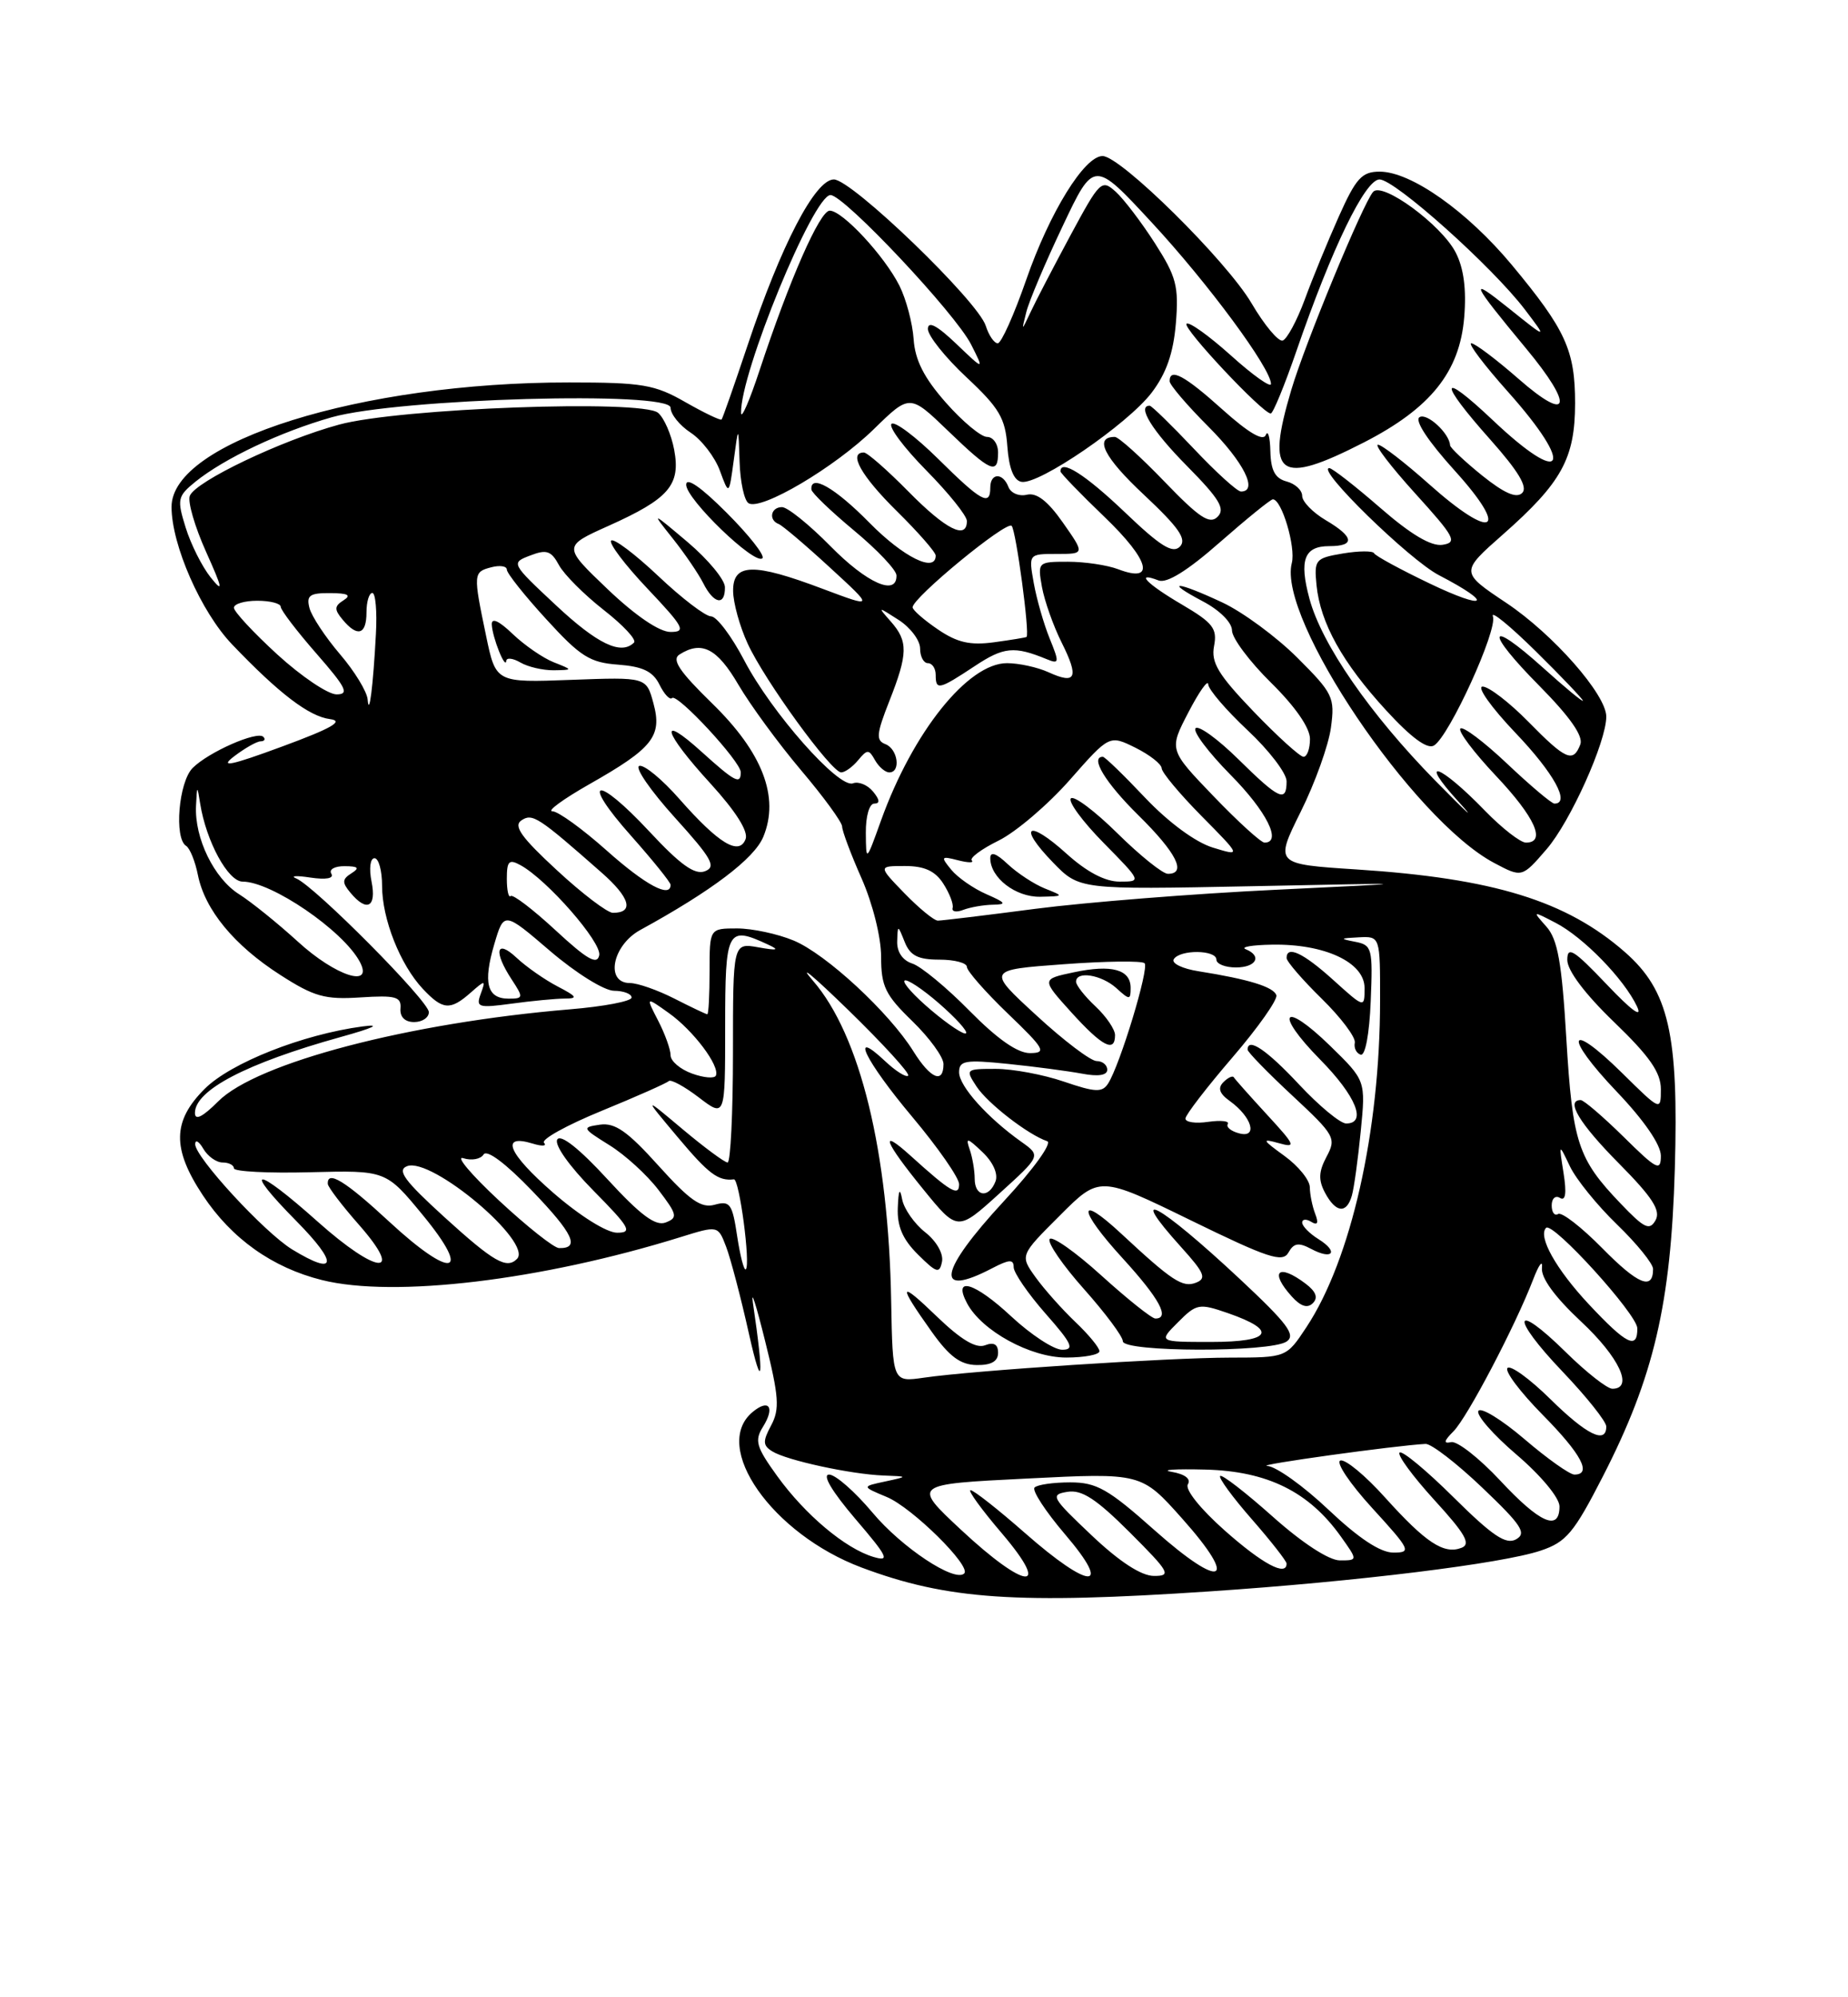 <?xml version="1.0" encoding="UTF-8" standalone="no"?>
<!DOCTYPE svg PUBLIC "-//W3C//DTD SVG 1.1//EN" "http://www.w3.org/Graphics/SVG/1.1/DTD/svg11.dtd" >
<svg xmlns="http://www.w3.org/2000/svg" xmlns:xlink="http://www.w3.org/1999/xlink" version="1.1" viewBox="0 0 237 256">
 <g >
 <path fill="currentColor"
d=" M 155.17 203.97 C 174.01 202.71 192.59 200.42 197.58 198.75 C 200.87 197.65 201.84 196.49 205.55 189.26 C 212.11 176.48 214.29 167.14 214.79 149.83 C 215.29 132.50 214.02 126.98 208.41 122.05 C 200.89 115.46 191.56 112.58 173.99 111.44 C 163.48 110.76 163.48 110.76 166.81 104.05 C 168.65 100.36 170.39 95.50 170.69 93.25 C 171.21 89.38 170.96 88.87 166.37 84.29 C 163.69 81.62 159.37 78.44 156.76 77.22 C 150.91 74.48 149.14 74.37 154.25 77.07 C 156.42 78.21 158.00 79.79 158.00 80.81 C 158.00 81.78 160.25 84.79 163.00 87.50 C 166.11 90.56 168.00 93.29 168.00 94.71 C 168.00 95.97 167.63 97.00 167.17 97.00 C 166.72 97.00 163.84 94.39 160.77 91.20 C 156.23 86.47 155.29 84.92 155.70 82.80 C 156.13 80.56 155.56 79.83 151.60 77.50 C 147.07 74.85 145.47 73.20 148.59 74.40 C 149.64 74.80 152.33 73.13 156.45 69.50 C 159.90 66.48 162.95 64.00 163.24 64.00 C 164.38 64.00 166.20 70.13 165.67 72.17 C 163.81 79.28 181.23 105.09 191.61 110.60 C 195.19 112.50 195.19 112.50 198.34 108.85 C 201.39 105.33 206.00 95.08 206.00 91.85 C 206.00 89.03 199.19 81.29 193.17 77.27 C 187.27 73.33 187.27 73.33 192.75 68.50 C 200.28 61.86 201.99 58.76 202.00 51.70 C 202.00 44.90 200.79 42.26 193.89 33.96 C 188.16 27.08 180.96 22.00 176.94 22.00 C 174.66 22.00 173.90 22.83 171.70 27.75 C 170.29 30.91 168.31 35.71 167.32 38.42 C 166.32 41.12 165.05 43.47 164.50 43.65 C 163.95 43.82 162.15 41.67 160.50 38.86 C 157.29 33.41 143.71 20.00 141.40 20.00 C 139.08 20.00 134.62 27.20 131.62 35.83 C 130.06 40.32 128.41 44.00 127.96 44.00 C 127.50 44.00 126.81 42.99 126.42 41.76 C 125.41 38.58 109.24 23.00 106.94 23.00 C 104.54 23.00 100.16 31.42 95.87 44.28 C 94.17 49.35 92.68 53.62 92.54 53.77 C 92.40 53.92 90.31 52.92 87.89 51.54 C 83.97 49.29 82.37 49.02 73.00 49.02 C 46.33 49.00 22.00 56.61 22.00 64.97 C 22.00 69.85 25.79 78.45 29.77 82.60 C 35.78 88.89 39.64 91.83 42.32 92.17 C 44.17 92.41 42.55 93.34 36.17 95.69 C 29.58 98.12 28.10 98.42 30.00 96.96 C 31.38 95.91 32.91 95.03 33.42 95.02 C 33.92 95.01 34.08 94.75 33.77 94.44 C 32.98 93.65 26.75 96.39 24.71 98.43 C 22.91 100.23 22.31 107.45 23.87 108.42 C 24.35 108.72 25.03 110.39 25.38 112.15 C 26.27 116.61 30.03 121.17 35.93 124.95 C 40.28 127.75 41.68 128.14 46.23 127.84 C 50.75 127.55 51.48 127.75 51.36 129.25 C 51.27 130.35 51.93 131.00 53.11 131.00 C 54.15 131.00 55.00 130.43 55.00 129.73 C 55.00 128.32 40.38 113.60 38.00 112.60 C 37.17 112.26 37.98 112.20 39.80 112.48 C 41.83 112.78 42.86 112.59 42.49 111.98 C 42.16 111.44 42.92 111.01 44.19 111.02 C 45.96 111.03 46.17 111.24 45.06 111.94 C 43.87 112.69 43.85 113.12 44.94 114.42 C 47.04 116.95 48.31 116.29 47.65 113.00 C 47.31 111.31 47.48 110.00 48.03 110.00 C 48.56 110.00 49.00 111.59 49.00 113.53 C 49.00 117.79 51.32 123.64 54.22 126.74 C 56.78 129.46 57.73 129.54 60.34 127.25 C 62.25 125.57 62.31 125.58 61.65 127.39 C 61.01 129.12 61.34 129.22 65.62 128.64 C 68.18 128.29 71.23 128.00 72.39 127.99 C 74.16 127.99 74.02 127.74 71.50 126.43 C 69.85 125.57 67.49 123.92 66.25 122.76 C 63.63 120.30 63.26 121.94 65.62 125.54 C 67.15 127.87 67.13 128.00 65.22 128.00 C 62.46 128.00 61.93 125.97 63.39 121.02 C 64.63 116.82 64.63 116.82 70.56 121.90 C 73.86 124.72 77.50 126.99 78.75 126.99 C 79.99 127.00 81.00 127.39 81.00 127.86 C 81.00 128.33 77.43 129.01 73.07 129.37 C 52.50 131.09 32.95 136.20 27.99 141.16 C 25.98 143.17 25.00 143.66 25.00 142.65 C 25.00 139.72 31.64 136.27 43.68 132.92 C 47.93 131.74 48.99 131.23 46.50 131.56 C 38.79 132.59 29.59 136.23 26.25 139.56 C 22.11 143.69 22.05 147.22 26.01 153.20 C 29.69 158.76 34.94 162.49 41.30 164.07 C 50.55 166.37 69.42 164.11 87.29 158.56 C 92.08 157.07 92.08 157.07 93.12 159.79 C 93.69 161.28 95.02 166.32 96.06 171.00 C 97.78 178.66 98.01 176.80 96.56 167.00 C 96.28 165.07 96.98 167.27 98.12 171.87 C 99.90 179.00 100.01 180.61 98.90 182.69 C 97.80 184.74 97.82 185.27 99.05 186.03 C 100.90 187.18 109.13 188.96 113.30 189.12 C 116.50 189.24 116.50 189.24 113.50 189.89 C 110.50 190.53 110.50 190.53 113.74 191.88 C 116.99 193.24 124.59 200.74 123.66 201.67 C 122.46 202.87 115.65 198.36 111.90 193.88 C 109.65 191.20 107.15 189.00 106.33 189.00 C 105.41 189.00 106.69 191.15 109.67 194.65 C 113.89 199.58 114.18 200.20 112.00 199.55 C 108.40 198.47 103.27 194.16 99.68 189.20 C 96.97 185.45 96.74 184.65 97.86 182.86 C 99.41 180.36 98.62 179.24 96.52 180.98 C 91.17 185.42 99.03 196.62 110.51 200.92 C 121.49 205.03 130.39 205.63 155.17 203.97 Z  M 123.25 196.08 C 116.99 190.24 116.99 190.24 131.68 189.51 C 146.38 188.77 146.38 188.77 151.61 194.64 C 158.97 202.89 156.77 203.86 148.11 196.17 C 142.12 190.84 140.64 190.00 137.25 190.00 C 135.10 190.00 133.04 190.29 132.68 190.66 C 132.32 191.02 134.08 193.72 136.59 196.66 C 142.79 203.91 139.79 203.82 131.46 196.50 C 128.01 193.47 124.87 191.00 124.47 191.00 C 124.08 191.00 125.87 193.47 128.46 196.50 C 134.96 204.12 131.57 203.84 123.25 196.08 Z  M 140.00 196.79 C 134.85 191.92 134.65 191.57 136.90 191.21 C 138.74 190.91 140.59 192.12 144.89 196.41 C 150.01 201.53 150.27 202.00 147.99 201.99 C 146.37 201.99 143.58 200.18 140.00 196.79 Z  M 157.08 196.18 C 153.95 193.41 151.94 190.90 152.34 190.25 C 152.77 189.56 151.98 188.95 150.27 188.65 C 148.75 188.39 150.70 188.26 154.61 188.36 C 162.56 188.57 167.87 191.20 171.96 196.94 C 174.14 200.00 174.14 200.00 171.82 200.00 C 170.42 199.99 167.00 197.76 163.20 194.37 C 159.74 191.29 156.72 188.95 156.48 189.18 C 156.25 189.41 158.07 191.90 160.53 194.71 C 162.99 197.52 165.00 200.09 165.00 200.41 C 165.00 202.11 161.91 200.46 157.08 196.18 Z  M 170.37 193.50 C 167.17 190.47 163.64 187.95 162.52 187.89 C 160.79 187.79 179.04 185.26 182.82 185.07 C 183.55 185.03 186.83 187.56 190.11 190.69 C 195.15 195.49 195.82 196.52 194.43 197.30 C 193.13 198.02 191.41 196.86 186.42 191.92 C 182.92 188.45 179.80 185.87 179.49 186.18 C 179.17 186.49 181.19 189.23 183.96 192.27 C 187.94 196.62 188.67 197.91 187.43 198.39 C 185.16 199.26 182.85 197.73 177.63 191.94 C 175.10 189.12 172.52 186.99 171.90 187.20 C 171.27 187.41 173.11 190.15 175.98 193.29 C 180.90 198.67 181.05 199.00 178.69 199.00 C 177.02 199.00 174.24 197.16 170.37 193.50 Z  M 192.39 189.76 C 189.70 186.88 186.87 184.67 186.10 184.84 C 185.09 185.07 185.17 184.69 186.40 183.46 C 188.18 181.68 194.32 169.98 196.62 164.00 C 197.36 162.07 197.87 161.40 197.75 162.50 C 197.61 163.79 199.40 166.24 202.77 169.39 C 207.67 173.96 209.55 178.00 206.78 178.00 C 206.12 178.00 203.43 175.89 200.81 173.31 C 194.01 166.62 193.65 168.74 200.38 175.79 C 203.47 179.03 206.00 182.20 206.00 182.84 C 206.00 185.15 203.48 183.91 198.81 179.31 C 196.19 176.73 193.72 174.94 193.33 175.34 C 192.94 175.73 194.95 178.41 197.81 181.31 C 202.81 186.37 204.21 189.00 201.91 189.00 C 201.31 189.00 198.42 186.95 195.50 184.45 C 192.57 181.95 189.92 180.33 189.60 180.84 C 189.28 181.35 191.49 183.89 194.51 186.46 C 197.63 189.13 200.00 191.98 200.00 193.08 C 200.00 196.33 197.49 195.24 192.39 189.76 Z  M 114.29 166.81 C 113.96 147.61 110.31 132.67 104.25 125.69 C 102.25 123.38 104.29 125.08 108.78 129.45 C 113.27 133.82 116.73 137.61 116.47 137.87 C 116.21 138.13 114.87 137.29 113.50 136.00 C 108.84 131.62 110.97 135.98 117.00 143.16 C 120.30 147.09 123.00 150.97 123.00 151.78 C 123.00 153.42 121.91 152.78 116.75 148.11 C 112.69 144.45 113.40 146.29 118.40 152.43 C 122.80 157.84 122.80 157.84 128.15 152.99 C 133.50 148.14 133.50 148.14 131.00 146.36 C 126.63 143.26 123.00 139.21 123.00 137.44 C 123.00 135.94 123.77 135.80 129.25 136.36 C 132.69 136.71 136.96 137.28 138.75 137.61 C 140.84 138.01 142.00 137.83 142.00 137.11 C 142.00 136.50 141.39 136.00 140.64 136.00 C 139.89 136.00 136.41 133.37 132.92 130.15 C 126.56 124.31 126.56 124.31 136.38 123.59 C 141.78 123.19 146.46 123.13 146.79 123.46 C 147.41 124.07 143.64 136.50 142.11 138.88 C 141.36 140.05 140.47 140.01 136.43 138.63 C 133.80 137.73 129.87 137.00 127.70 137.00 C 123.84 137.00 123.79 137.05 125.23 139.25 C 126.66 141.43 131.86 145.45 134.30 146.27 C 134.97 146.49 132.55 149.85 128.75 153.95 C 120.38 162.99 119.78 166.45 127.25 162.55 C 129.44 161.41 130.00 161.38 130.00 162.42 C 130.00 163.13 131.84 165.81 134.08 168.36 C 137.49 172.22 137.84 173.00 136.22 173.00 C 135.15 173.00 132.22 171.08 129.69 168.73 C 124.98 164.34 122.13 163.50 124.03 167.06 C 125.92 170.59 132.16 174.00 136.73 174.00 C 139.08 174.00 141.00 173.63 141.00 173.19 C 141.00 172.74 139.61 171.05 137.91 169.44 C 136.21 167.82 133.91 165.24 132.81 163.71 C 130.80 160.91 130.80 160.91 135.91 155.81 C 141.01 150.70 141.01 150.70 152.69 156.40 C 162.64 161.26 164.49 161.87 165.24 160.54 C 165.92 159.32 166.54 159.22 168.14 160.07 C 170.90 161.55 171.73 160.47 169.10 158.83 C 167.94 158.11 167.00 157.15 167.00 156.70 C 167.00 156.25 167.53 156.21 168.17 156.61 C 168.97 157.10 169.13 156.77 168.67 155.58 C 168.30 154.62 167.99 153.09 167.98 152.17 C 167.97 151.25 166.51 149.45 164.73 148.16 C 161.85 146.07 161.77 145.90 164.00 146.52 C 166.27 147.16 166.13 146.82 162.50 142.88 C 160.30 140.49 158.38 138.33 158.23 138.08 C 158.09 137.84 157.49 138.11 156.90 138.70 C 156.14 139.46 156.38 140.17 157.73 141.13 C 160.55 143.16 161.35 145.90 158.94 145.27 C 157.88 145.00 157.22 144.46 157.46 144.07 C 157.70 143.68 156.57 143.56 154.95 143.79 C 153.33 144.03 152.01 143.84 152.03 143.36 C 152.05 142.89 154.76 139.37 158.05 135.54 C 161.34 131.72 163.87 128.12 163.69 127.56 C 163.33 126.49 160.14 125.51 153.72 124.49 C 151.64 124.17 150.21 123.47 150.53 122.95 C 151.31 121.68 156.00 121.73 156.00 123.00 C 156.00 123.55 157.12 124.00 158.50 124.00 C 161.12 124.00 161.90 122.53 159.75 121.66 C 159.06 121.38 160.58 121.12 163.13 121.08 C 169.89 120.96 175.00 123.35 175.00 126.63 C 175.00 129.23 175.00 129.23 171.00 125.62 C 167.14 122.13 165.00 121.13 165.00 122.79 C 165.00 123.23 167.02 125.57 169.50 128.00 C 171.97 130.42 173.88 132.96 173.75 133.64 C 173.61 134.32 173.95 135.01 174.50 135.18 C 175.09 135.37 175.62 132.53 175.79 128.33 C 176.07 121.53 175.96 121.13 173.79 120.71 C 171.77 120.32 171.83 120.26 174.25 120.14 C 177.00 120.00 177.00 120.00 176.99 128.25 C 176.98 145.04 173.27 161.46 167.53 170.13 C 164.97 174.00 164.97 174.00 157.74 174.01 C 149.83 174.02 124.89 175.65 118.49 176.58 C 114.48 177.16 114.48 177.16 114.29 166.81 Z  M 128.00 173.39 C 128.00 172.30 127.46 171.99 126.32 172.43 C 125.18 172.87 123.25 171.72 120.20 168.79 C 115.24 164.00 115.06 164.48 119.50 170.71 C 121.76 173.88 123.18 174.93 125.25 174.96 C 127.12 174.99 128.00 174.49 128.00 173.39 Z  M 165.00 171.95 C 166.23 171.12 165.13 169.66 159.00 163.93 C 148.58 154.20 144.28 151.88 151.51 159.88 C 154.48 163.17 154.77 163.87 153.37 164.41 C 151.66 165.07 150.31 164.18 143.77 158.10 C 138.11 152.84 138.24 155.01 143.96 161.26 C 148.70 166.45 150.09 169.00 148.17 169.00 C 147.71 169.00 144.60 166.52 141.24 163.48 C 137.89 160.44 134.90 158.35 134.61 158.82 C 134.32 159.30 136.31 162.19 139.04 165.25 C 141.77 168.32 144.00 171.31 144.00 171.91 C 144.00 173.32 162.92 173.36 165.00 171.95 Z  M 167.45 164.54 C 163.92 161.87 162.75 162.96 165.68 166.19 C 166.82 167.45 167.68 167.72 168.37 167.03 C 169.07 166.33 168.77 165.54 167.45 164.54 Z  M 118.65 157.94 C 117.27 156.85 115.94 154.96 115.70 153.73 C 115.40 152.16 115.23 152.48 115.14 154.80 C 115.04 157.17 115.76 158.85 117.73 160.80 C 120.12 163.17 120.49 163.28 120.81 161.71 C 121.01 160.68 120.09 159.07 118.65 157.94 Z  M 173.37 153.25 C 173.65 152.29 174.16 148.57 174.51 145.00 C 175.15 138.50 175.15 138.50 170.60 134.06 C 164.51 128.13 163.33 129.74 169.31 135.81 C 173.91 140.48 175.34 144.00 172.64 144.00 C 171.89 144.00 169.17 141.75 166.60 139.00 C 162.45 134.56 160.00 132.91 160.00 134.54 C 160.00 134.84 162.58 137.49 165.73 140.42 C 171.20 145.51 171.40 145.88 170.13 148.25 C 169.11 150.17 169.06 151.24 169.93 152.88 C 171.31 155.46 172.69 155.61 173.37 153.25 Z  M 143.00 132.67 C 143.00 131.95 141.88 130.29 140.50 129.00 C 139.12 127.71 138.00 126.28 138.00 125.83 C 138.00 124.40 141.26 124.93 143.17 126.65 C 144.87 128.20 145.00 128.19 145.00 126.62 C 145.00 124.26 142.58 123.59 137.72 124.62 C 133.55 125.50 133.55 125.50 137.39 129.75 C 141.35 134.12 143.00 134.99 143.00 132.67 Z  M 203.76 167.17 C 199.55 162.67 197.20 158.47 198.28 157.38 C 199.13 156.54 209.96 168.46 209.98 170.25 C 210.01 173.04 208.59 172.33 203.76 167.17 Z  M 205.50 160.00 C 202.84 157.30 200.29 155.32 199.83 155.60 C 199.37 155.89 199.00 155.39 199.00 154.50 C 199.00 153.61 199.48 153.18 200.06 153.54 C 200.78 153.98 200.93 152.95 200.52 150.35 C 199.91 146.50 199.91 146.50 201.34 149.50 C 202.13 151.15 204.85 154.51 207.39 156.96 C 209.92 159.41 212.00 161.97 212.00 162.65 C 212.00 165.43 210.08 164.65 205.50 160.00 Z  M 94.54 158.45 C 93.92 154.29 93.62 153.87 91.67 154.41 C 89.94 154.90 88.49 153.89 84.45 149.41 C 80.49 145.01 78.88 143.88 76.95 144.15 C 74.59 144.49 74.64 144.59 78.14 146.77 C 80.15 148.01 82.99 150.60 84.45 152.52 C 86.86 155.68 86.95 156.08 85.37 156.69 C 84.07 157.19 82.15 155.76 77.90 151.14 C 74.29 147.21 71.91 145.34 71.47 146.05 C 71.06 146.72 73.00 149.46 76.10 152.60 C 80.79 157.35 81.15 158.00 79.14 158.00 C 77.81 158.00 74.36 155.84 70.94 152.87 C 65.14 147.82 64.08 145.28 68.33 146.58 C 69.53 146.95 70.17 146.90 69.77 146.48 C 69.36 146.05 72.69 144.21 77.16 142.38 C 81.63 140.55 85.50 138.83 85.76 138.57 C 86.03 138.30 87.77 139.25 89.62 140.66 C 93.00 143.24 93.00 143.24 93.00 131.62 C 93.00 119.10 93.25 118.63 98.50 121.07 C 100.02 121.77 99.72 121.86 97.25 121.42 C 94.00 120.84 94.00 120.84 94.00 134.92 C 94.00 142.66 93.69 149.00 93.31 149.00 C 92.94 149.00 90.35 147.09 87.56 144.75 C 82.50 140.50 82.50 140.50 86.91 145.75 C 90.88 150.48 92.11 151.40 94.12 151.16 C 94.82 151.08 96.27 162.06 95.65 162.69 C 95.42 162.91 94.93 161.00 94.54 158.45 Z  M 37.48 160.15 C 33.92 157.98 24.99 148.29 25.03 146.64 C 25.05 146.01 25.52 146.29 26.08 147.25 C 26.64 148.21 27.75 149.00 28.55 149.00 C 29.35 149.00 30.00 149.34 30.00 149.75 C 30.00 150.16 34.39 150.39 39.75 150.25 C 49.50 150.00 49.50 150.00 54.23 155.75 C 60.63 163.52 57.97 164.04 49.91 156.58 C 44.30 151.38 41.94 149.93 42.04 151.75 C 42.07 152.16 43.87 154.53 46.05 157.00 C 51.93 163.69 48.40 163.41 40.74 156.58 C 32.71 149.41 30.95 149.36 38.00 156.50 C 43.42 161.99 43.19 163.63 37.48 160.15 Z  M 57.01 156.02 C 51.85 151.32 50.87 149.99 52.21 149.47 C 55.35 148.27 68.40 159.27 66.30 161.36 C 64.97 162.70 63.31 161.74 57.01 156.02 Z  M 64.00 153.88 C 60.42 150.55 58.36 148.10 59.42 148.45 C 60.48 148.79 61.65 148.57 62.02 147.97 C 62.44 147.30 64.88 149.13 68.27 152.66 C 73.53 158.13 74.42 160.04 71.69 159.97 C 71.04 159.95 67.58 157.21 64.00 153.88 Z  M 207.83 154.25 C 202.35 148.53 201.68 146.48 200.88 133.16 C 200.30 123.35 199.77 120.40 198.32 118.77 C 196.51 116.73 196.51 116.73 199.50 118.28 C 203.06 120.12 208.29 125.49 209.94 129.00 C 210.68 130.58 209.26 129.55 206.06 126.18 C 201.82 121.73 201.00 121.21 201.00 123.04 C 201.00 124.39 203.27 127.41 207.00 131.00 C 211.55 135.38 213.00 137.46 213.00 139.60 C 213.00 142.42 212.99 142.42 208.02 137.52 C 201.04 130.65 200.46 132.70 207.34 139.92 C 210.84 143.59 213.00 146.72 213.00 148.14 C 213.00 150.18 212.49 149.93 208.22 145.71 C 205.58 143.12 203.11 141.00 202.72 141.00 C 200.74 141.00 202.55 144.00 207.61 149.11 C 211.93 153.47 213.01 155.15 212.32 156.40 C 211.55 157.77 210.88 157.45 207.83 154.25 Z  M 125.00 151.08 C 125.00 150.03 124.71 148.34 124.36 147.33 C 123.81 145.75 124.04 145.80 126.00 147.67 C 127.37 148.97 128.03 150.47 127.67 151.42 C 126.82 153.63 125.00 153.40 125.00 151.08 Z  M 88.75 137.60 C 87.24 137.06 86.00 136.00 86.00 135.26 C 86.00 134.51 85.28 132.51 84.40 130.81 C 82.81 127.73 82.81 127.73 85.77 129.84 C 88.91 132.07 92.34 136.62 91.81 137.86 C 91.64 138.26 90.26 138.15 88.75 137.60 Z  M 117.14 134.75 C 114.04 129.77 105.93 122.27 101.78 120.55 C 99.74 119.70 96.47 119.00 94.53 119.00 C 91.00 119.00 91.00 119.00 91.00 124.50 C 91.00 127.53 90.87 130.00 90.71 130.00 C 90.55 130.00 88.66 129.10 86.50 128.00 C 84.34 126.90 81.77 126.00 80.79 126.00 C 77.58 126.00 78.52 121.17 82.11 119.20 C 91.25 114.20 96.74 110.05 97.89 107.26 C 100.00 102.17 97.80 96.45 91.30 90.13 C 87.12 86.05 86.11 84.54 87.14 83.89 C 89.99 82.08 91.97 83.10 94.69 87.75 C 96.22 90.36 99.84 95.30 102.73 98.72 C 105.63 102.14 108.00 105.39 108.00 105.94 C 108.00 106.49 109.12 109.49 110.50 112.60 C 111.92 115.82 113.00 120.13 113.00 122.63 C 113.00 126.42 113.53 127.52 117.00 130.88 C 119.20 133.02 121.00 135.49 121.00 136.38 C 121.00 138.97 119.33 138.26 117.14 134.75 Z  M 124.35 129.57 C 121.41 126.58 118.10 123.85 117.00 123.50 C 115.77 123.11 115.02 122.02 115.06 120.68 C 115.13 118.50 115.13 118.50 116.03 120.75 C 116.73 122.49 117.74 123.00 120.47 123.00 C 122.41 123.00 124.00 123.42 124.00 123.93 C 124.00 124.44 126.36 127.13 129.25 129.91 C 133.99 134.46 134.26 134.96 132.10 134.98 C 130.50 134.99 127.92 133.19 124.35 129.57 Z  M 119.48 129.53 C 117.29 127.69 115.72 125.96 116.00 125.69 C 116.28 125.42 118.26 126.73 120.42 128.60 C 122.57 130.47 124.14 132.20 123.89 132.44 C 123.65 132.68 121.66 131.37 119.48 129.53 Z  M 38.21 120.70 C 35.62 118.34 32.22 115.60 30.67 114.62 C 27.46 112.61 24.93 107.43 25.14 103.28 C 25.27 100.62 25.29 100.60 25.67 103.00 C 26.45 107.86 29.25 113.00 31.12 113.00 C 34.82 113.00 43.97 119.25 46.13 123.25 C 47.99 126.71 43.04 125.12 38.21 120.70 Z  M 71.24 119.23 C 68.34 116.55 65.76 114.58 65.49 114.85 C 65.22 115.11 65.00 114.12 65.00 112.63 C 65.00 110.36 65.28 110.08 66.75 110.89 C 70.17 112.76 77.19 120.79 76.85 122.44 C 76.58 123.72 75.29 122.98 71.24 119.23 Z  M 116.00 114.50 C 112.61 111.00 112.61 111.00 116.06 111.00 C 118.55 111.00 119.93 111.63 120.97 113.25 C 121.77 114.49 122.31 115.89 122.17 116.37 C 122.03 116.85 122.65 116.97 123.54 116.62 C 124.43 116.28 126.14 115.98 127.33 115.96 C 129.16 115.93 129.02 115.71 126.50 114.61 C 124.85 113.89 122.82 112.48 122.00 111.48 C 120.61 109.79 120.68 109.70 122.85 110.26 C 124.14 110.59 124.94 110.61 124.63 110.29 C 124.31 109.98 125.87 108.82 128.09 107.73 C 130.30 106.63 134.40 103.14 137.20 99.96 C 142.28 94.19 142.28 94.19 145.62 95.84 C 147.45 96.75 148.96 97.94 148.98 98.47 C 148.99 99.00 151.29 101.76 154.10 104.60 C 159.20 109.76 159.20 109.76 155.52 108.63 C 153.31 107.95 149.85 105.40 146.86 102.25 C 144.13 99.36 141.69 97.00 141.44 97.00 C 139.74 97.00 141.76 100.33 146.00 104.50 C 150.88 109.31 152.24 112.00 149.78 112.00 C 149.11 112.00 146.20 109.66 143.31 106.81 C 140.41 103.95 137.73 101.94 137.34 102.33 C 136.94 102.72 138.83 105.29 141.52 108.02 C 146.42 113.00 146.42 113.00 143.58 113.00 C 141.73 113.00 139.37 111.76 136.78 109.42 C 131.82 104.94 130.45 105.81 135.03 110.53 C 138.42 114.03 138.42 114.03 160.46 113.59 C 182.50 113.14 182.50 113.14 163.50 114.05 C 153.05 114.55 139.25 115.65 132.83 116.48 C 126.41 117.32 120.76 118.00 120.28 118.00 C 119.79 118.00 117.87 116.42 116.00 114.50 Z  M 134.00 113.88 C 132.63 113.33 130.49 111.93 129.25 110.77 C 127.75 109.35 127.00 109.10 127.00 110.00 C 127.00 112.50 130.25 115.00 133.40 114.94 C 136.48 114.87 136.48 114.87 134.00 113.88 Z  M 71.41 111.53 C 66.85 107.32 65.81 105.86 66.87 105.15 C 68.28 104.20 69.04 104.70 77.17 111.86 C 80.82 115.07 81.35 117.00 78.60 117.00 C 77.90 117.00 74.66 114.54 71.41 111.53 Z  M 77.79 109.00 C 74.70 106.25 71.58 103.99 70.84 103.98 C 70.10 103.98 72.22 102.43 75.54 100.54 C 83.73 95.90 84.95 94.37 83.80 90.14 C 82.89 86.78 82.89 86.78 73.24 87.14 C 63.59 87.50 63.59 87.50 62.34 81.50 C 60.67 73.52 60.69 73.31 63.00 72.71 C 64.10 72.42 65.00 72.56 65.00 73.01 C 65.00 73.47 67.27 76.33 70.05 79.36 C 74.43 84.16 75.65 84.93 79.28 85.19 C 82.43 85.43 83.73 86.05 84.57 87.74 C 85.18 88.98 85.91 89.76 86.19 89.47 C 86.85 88.82 95.00 97.61 95.00 98.98 C 95.00 100.61 94.25 100.22 90.00 96.38 C 84.35 91.27 85.03 93.78 91.11 100.42 C 94.36 103.98 96.00 106.57 95.62 107.55 C 94.79 109.72 92.17 108.13 87.14 102.42 C 84.91 99.88 82.59 97.97 81.98 98.17 C 81.38 98.37 83.43 101.34 86.53 104.77 C 91.30 110.04 91.90 111.10 90.41 111.67 C 89.10 112.17 87.27 110.86 83.30 106.60 C 76.41 99.20 74.32 99.71 80.97 107.17 C 83.73 110.28 86.00 113.09 86.00 113.41 C 86.00 115.17 82.76 113.43 77.79 109.00 Z  M 71.00 84.88 C 69.62 84.33 67.26 82.70 65.75 81.26 C 63.97 79.55 63.02 79.13 63.07 80.06 C 63.15 81.72 64.82 85.90 64.93 84.70 C 64.97 84.26 65.79 84.36 66.75 84.92 C 67.71 85.48 69.62 85.92 71.00 85.91 C 73.50 85.87 73.50 85.87 71.00 84.88 Z  M 111.04 106.75 C 111.02 104.62 111.49 103.00 112.12 103.00 C 112.88 103.00 112.83 102.50 111.96 101.45 C 111.26 100.60 110.10 100.13 109.39 100.40 C 107.58 101.10 98.94 91.33 95.44 84.63 C 93.82 81.54 91.91 79.00 91.19 79.00 C 90.47 79.00 87.43 76.68 84.43 73.84 C 81.43 71.01 78.71 68.96 78.38 69.29 C 78.05 69.62 80.14 72.39 83.03 75.44 C 87.71 80.39 88.04 81.00 85.99 81.00 C 84.56 81.00 81.49 78.91 77.93 75.52 C 72.18 70.03 72.18 70.03 78.04 67.40 C 85.80 63.92 87.31 62.17 86.46 57.64 C 86.09 55.68 85.16 53.55 84.39 52.91 C 82.30 51.18 51.22 52.32 43.50 54.42 C 36.15 56.41 25.05 61.70 24.34 63.56 C 24.05 64.31 24.99 67.53 26.42 70.71 C 28.57 75.50 28.67 76.07 27.01 74.00 C 25.91 72.62 24.47 69.75 23.81 67.62 C 22.68 64.00 22.77 63.61 25.04 61.76 C 28.77 58.75 35.96 55.35 42.55 53.48 C 51.14 51.06 86.00 50.08 86.00 52.26 C 86.00 53.09 87.16 54.53 88.58 55.46 C 90.00 56.39 91.68 58.58 92.32 60.32 C 93.49 63.50 93.49 63.50 94.10 59.00 C 94.70 54.50 94.70 54.50 94.85 59.19 C 94.93 61.77 95.45 64.16 96.00 64.50 C 97.60 65.49 107.05 59.91 112.07 55.00 C 116.68 50.50 116.68 50.50 121.59 55.23 C 127.06 60.50 128.00 60.91 128.00 58.00 C 128.00 56.90 127.36 56.00 126.58 56.00 C 125.81 56.00 123.43 54.02 121.30 51.60 C 118.50 48.43 117.35 46.16 117.17 43.47 C 117.03 41.42 116.21 38.34 115.35 36.62 C 113.42 32.79 108.04 27.00 106.41 27.00 C 105.14 27.00 101.24 35.87 97.40 47.50 C 96.13 51.35 95.07 53.79 95.04 52.93 C 94.90 47.92 104.31 25.00 106.51 25.00 C 108.25 25.00 122.53 40.17 124.55 44.17 C 126.23 47.50 126.23 47.50 122.62 44.05 C 120.15 41.70 119.00 41.10 119.00 42.17 C 119.00 43.02 121.22 45.81 123.94 48.35 C 128.16 52.29 128.93 53.60 129.19 57.23 C 129.40 60.05 130.01 61.58 131.00 61.76 C 133.22 62.17 144.62 54.36 147.69 50.34 C 149.57 47.87 150.48 45.28 150.80 41.45 C 151.19 36.70 150.87 35.47 148.11 31.17 C 146.39 28.49 144.13 25.52 143.09 24.58 C 141.28 22.94 141.06 23.16 137.27 30.19 C 135.11 34.21 132.81 38.62 132.17 40.00 C 130.99 42.50 130.99 42.50 131.62 40.00 C 131.96 38.62 134.05 33.68 136.27 29.01 C 140.29 20.51 140.29 20.51 147.70 28.51 C 154.91 36.28 163.00 47.23 163.00 49.21 C 163.00 49.74 160.69 48.11 157.86 45.56 C 155.03 43.02 152.47 41.19 152.17 41.50 C 151.63 42.04 161.92 53.00 162.97 53.00 C 163.26 53.00 164.75 49.38 166.27 44.97 C 170.81 31.80 175.08 23.00 176.92 23.00 C 178.88 23.00 191.37 34.17 195.55 39.66 C 198.47 43.50 198.47 43.50 193.48 39.50 C 188.27 35.32 188.62 36.12 195.71 44.66 C 201.89 52.09 201.34 54.33 194.77 48.58 C 191.89 46.06 189.15 44.00 188.69 44.00 C 188.22 44.00 190.35 46.81 193.42 50.25 C 202.08 59.96 200.65 62.57 191.44 53.85 C 184.56 47.35 184.39 48.79 191.14 56.36 C 194.73 60.40 195.96 62.44 195.22 63.18 C 194.49 63.91 192.94 63.24 190.08 60.95 C 187.84 59.14 185.99 57.40 185.97 57.08 C 185.88 55.53 183.00 52.88 182.05 53.47 C 181.38 53.88 183.15 56.55 186.56 60.32 C 193.71 68.21 191.51 69.39 183.29 62.07 C 180.16 59.28 177.20 57.00 176.72 57.00 C 176.23 57.00 178.38 59.81 181.50 63.25 C 186.58 68.85 186.94 69.53 185.00 69.83 C 183.54 70.05 180.94 68.51 177.00 65.08 C 173.79 62.29 170.85 60.00 170.48 60.00 C 168.70 60.00 180.76 71.77 184.55 73.73 C 191.69 77.43 190.67 78.30 183.33 74.78 C 179.57 72.98 176.37 71.24 176.22 70.91 C 176.07 70.59 174.27 70.60 172.22 70.94 C 168.68 71.54 168.52 71.73 168.84 75.01 C 169.33 79.86 172.16 84.95 177.78 91.06 C 181.00 94.57 183.07 96.08 183.91 95.55 C 185.88 94.34 192.10 80.70 191.46 79.00 C 191.15 78.18 193.62 80.19 196.95 83.47 C 200.28 86.75 203.00 89.61 203.00 89.81 C 203.00 90.02 200.69 88.11 197.86 85.56 C 190.69 79.12 190.39 80.82 197.45 87.94 C 201.36 91.90 203.08 94.36 202.67 95.42 C 201.75 97.81 200.81 97.40 196.00 92.50 C 193.57 90.03 190.93 88.00 190.14 88.00 C 189.35 88.00 191.24 90.67 194.35 93.93 C 199.28 99.09 201.43 103.00 199.35 103.00 C 198.99 103.00 196.26 100.70 193.29 97.89 C 190.32 95.08 187.62 93.05 187.29 93.38 C 186.96 93.71 189.01 96.43 191.84 99.43 C 196.86 104.74 198.33 108.00 195.70 108.00 C 194.99 108.00 192.63 106.16 190.45 103.92 C 184.67 97.95 181.72 96.90 187.00 102.70 C 189.47 105.41 188.16 104.22 184.07 100.06 C 175.70 91.53 169.50 82.58 167.93 76.73 C 166.59 71.77 167.26 70.00 170.47 70.00 C 173.83 70.00 173.67 68.82 170.00 66.66 C 168.35 65.68 167.00 64.29 167.00 63.56 C 167.00 62.83 166.10 62.00 165.00 61.71 C 163.53 61.32 162.98 60.31 162.92 57.84 C 162.88 56.00 162.61 55.07 162.33 55.76 C 162.00 56.59 160.10 55.47 156.80 52.51 C 151.93 48.13 150.00 47.09 150.00 48.86 C 150.00 49.33 152.25 51.96 155.00 54.71 C 159.51 59.23 161.40 63.00 159.15 63.00 C 158.67 63.00 155.95 60.53 153.09 57.50 C 150.23 54.48 147.69 52.00 147.44 52.00 C 145.78 52.00 147.76 55.21 152.21 59.71 C 156.40 63.95 157.17 65.23 156.15 66.24 C 155.14 67.25 153.81 66.37 149.36 61.75 C 146.32 58.59 143.45 56.00 142.97 56.00 C 140.26 56.00 141.58 58.63 146.70 63.41 C 151.20 67.63 152.23 69.12 151.32 70.06 C 150.39 71.00 148.82 70.02 144.23 65.63 C 139.18 60.82 136.00 58.80 136.00 60.42 C 136.00 60.64 138.54 63.28 141.65 66.26 C 147.46 71.84 148.23 74.80 143.40 72.96 C 142.01 72.43 139.11 72.00 136.96 72.00 C 133.10 72.00 133.06 72.04 133.63 75.25 C 133.96 77.04 135.09 80.24 136.16 82.37 C 138.41 86.87 138.00 87.78 134.46 86.16 C 133.05 85.52 130.66 85.00 129.14 85.00 C 124.14 85.00 117.07 93.82 112.99 105.16 C 111.07 110.50 111.07 110.50 111.04 106.75 Z  M 110.05 97.44 C 111.23 96.02 111.43 96.02 112.22 97.44 C 112.71 98.30 113.53 99.00 114.05 99.00 C 115.56 99.00 115.15 95.99 113.55 95.38 C 112.32 94.91 112.39 94.08 114.05 89.87 C 116.45 83.79 116.48 82.20 114.25 79.67 C 112.52 77.71 112.53 77.71 115.25 79.46 C 116.76 80.43 118.00 82.08 118.00 83.12 C 118.00 84.15 118.45 85.00 119.00 85.00 C 119.55 85.00 120.00 85.67 120.00 86.50 C 120.00 88.51 120.40 88.42 125.00 85.38 C 128.74 82.90 130.08 82.78 134.24 84.49 C 135.85 85.15 135.88 84.94 134.62 81.85 C 133.87 80.01 132.95 76.81 132.58 74.75 C 131.91 71.00 131.91 71.00 135.52 71.00 C 139.13 71.00 139.13 71.00 136.31 66.98 C 134.37 64.21 132.94 63.11 131.69 63.41 C 130.69 63.65 129.63 63.20 129.33 62.42 C 128.61 60.54 127.00 60.60 127.00 62.50 C 127.00 64.92 125.86 64.30 120.31 58.81 C 117.41 55.95 114.73 53.94 114.33 54.33 C 113.94 54.73 115.95 57.41 118.81 60.31 C 121.66 63.20 124.00 66.11 124.00 66.78 C 124.00 69.24 121.31 67.88 116.50 63.00 C 113.79 60.25 111.22 58.00 110.79 58.00 C 108.75 58.00 110.45 61.01 115.00 65.50 C 117.75 68.21 120.00 70.78 120.00 71.21 C 120.00 73.47 115.85 71.42 111.50 67.00 C 107.08 62.51 103.90 60.69 104.06 62.75 C 104.09 63.16 106.56 65.53 109.53 68.00 C 112.51 70.47 114.96 73.06 114.97 73.75 C 115.03 76.46 111.18 74.76 106.50 70.00 C 103.79 67.25 101.00 65.00 100.29 65.00 C 98.85 65.00 98.52 66.65 99.87 67.17 C 100.34 67.35 103.29 69.85 106.42 72.73 C 112.11 77.95 112.11 77.95 105.53 75.48 C 96.60 72.11 93.99 72.18 94.02 75.75 C 94.03 77.26 94.87 80.30 95.89 82.50 C 98.07 87.24 106.62 99.00 107.88 99.00 C 108.36 99.00 109.34 98.30 110.05 97.44 Z  M 92.97 75.25 C 92.95 74.29 90.81 71.71 88.22 69.51 C 83.50 65.53 83.50 65.53 86.27 69.01 C 87.80 70.93 89.56 73.51 90.19 74.75 C 91.54 77.43 93.01 77.70 92.97 75.25 Z  M 93.20 65.73 C 89.91 62.43 88.00 61.11 88.00 62.13 C 88.00 63.99 96.83 72.50 97.78 71.55 C 98.12 71.21 96.06 68.59 93.20 65.73 Z  M 174.93 56.70 C 183.47 52.32 187.20 47.67 187.78 40.67 C 188.08 37.06 187.72 34.36 186.68 32.35 C 184.85 28.81 177.29 23.26 176.10 24.59 C 174.82 26.02 167.36 44.03 165.60 49.99 C 162.29 61.11 163.97 62.31 174.93 56.70 Z  M 155.63 102.05 C 149.91 96.10 149.91 96.10 152.41 91.30 C 153.78 88.66 154.93 87.04 154.95 87.71 C 154.98 88.38 157.25 91.02 160.00 93.60 C 162.75 96.17 165.00 99.11 165.00 100.14 C 165.00 102.91 164.05 102.47 158.81 97.31 C 156.19 94.73 153.72 92.94 153.33 93.34 C 152.94 93.73 154.95 96.41 157.81 99.31 C 162.45 104.00 164.45 108.00 162.17 108.00 C 161.72 108.00 158.77 105.32 155.63 102.05 Z  M 47.15 89.66 C 47.07 88.65 45.47 86.03 43.60 83.85 C 41.73 81.66 39.97 79.00 39.69 77.94 C 39.27 76.32 39.71 76.00 42.34 76.02 C 44.63 76.03 45.10 76.28 44.06 76.94 C 42.87 77.69 42.85 78.12 43.94 79.42 C 45.84 81.71 47.00 81.36 47.00 78.50 C 47.00 77.12 47.34 76.00 47.75 76.00 C 48.16 76.00 48.37 78.36 48.21 81.25 C 47.85 88.01 47.34 92.01 47.15 89.66 Z  M 35.58 83.90 C 32.51 81.09 30.00 78.39 30.00 77.90 C 30.00 77.40 31.35 77.00 33.00 77.00 C 34.65 77.00 36.00 77.35 36.00 77.77 C 36.00 78.19 38.06 80.89 40.58 83.77 C 44.40 88.14 44.83 89.00 43.16 89.00 C 42.06 89.00 38.65 86.70 35.58 83.90 Z  M 71.30 77.58 C 65.52 72.18 65.51 72.15 68.00 71.20 C 70.09 70.39 70.69 70.59 71.69 72.44 C 72.34 73.64 74.92 76.22 77.41 78.17 C 79.91 80.12 81.67 82.00 81.31 82.36 C 79.66 84.01 76.63 82.56 71.30 77.58 Z  M 151.07 169.48 C 153.46 167.08 153.78 167.03 157.49 168.31 C 163.91 170.54 163.07 172.00 155.36 172.00 C 148.55 172.00 148.55 172.00 151.07 169.48 Z  M 120.29 80.68 C 118.52 79.48 117.06 78.21 117.04 77.85 C 116.97 76.67 129.06 66.72 129.74 67.40 C 130.30 67.97 132.09 81.25 131.65 81.64 C 131.57 81.71 129.70 82.02 127.50 82.32 C 124.42 82.74 122.76 82.36 120.29 80.68 Z "/>
</g>
</svg>